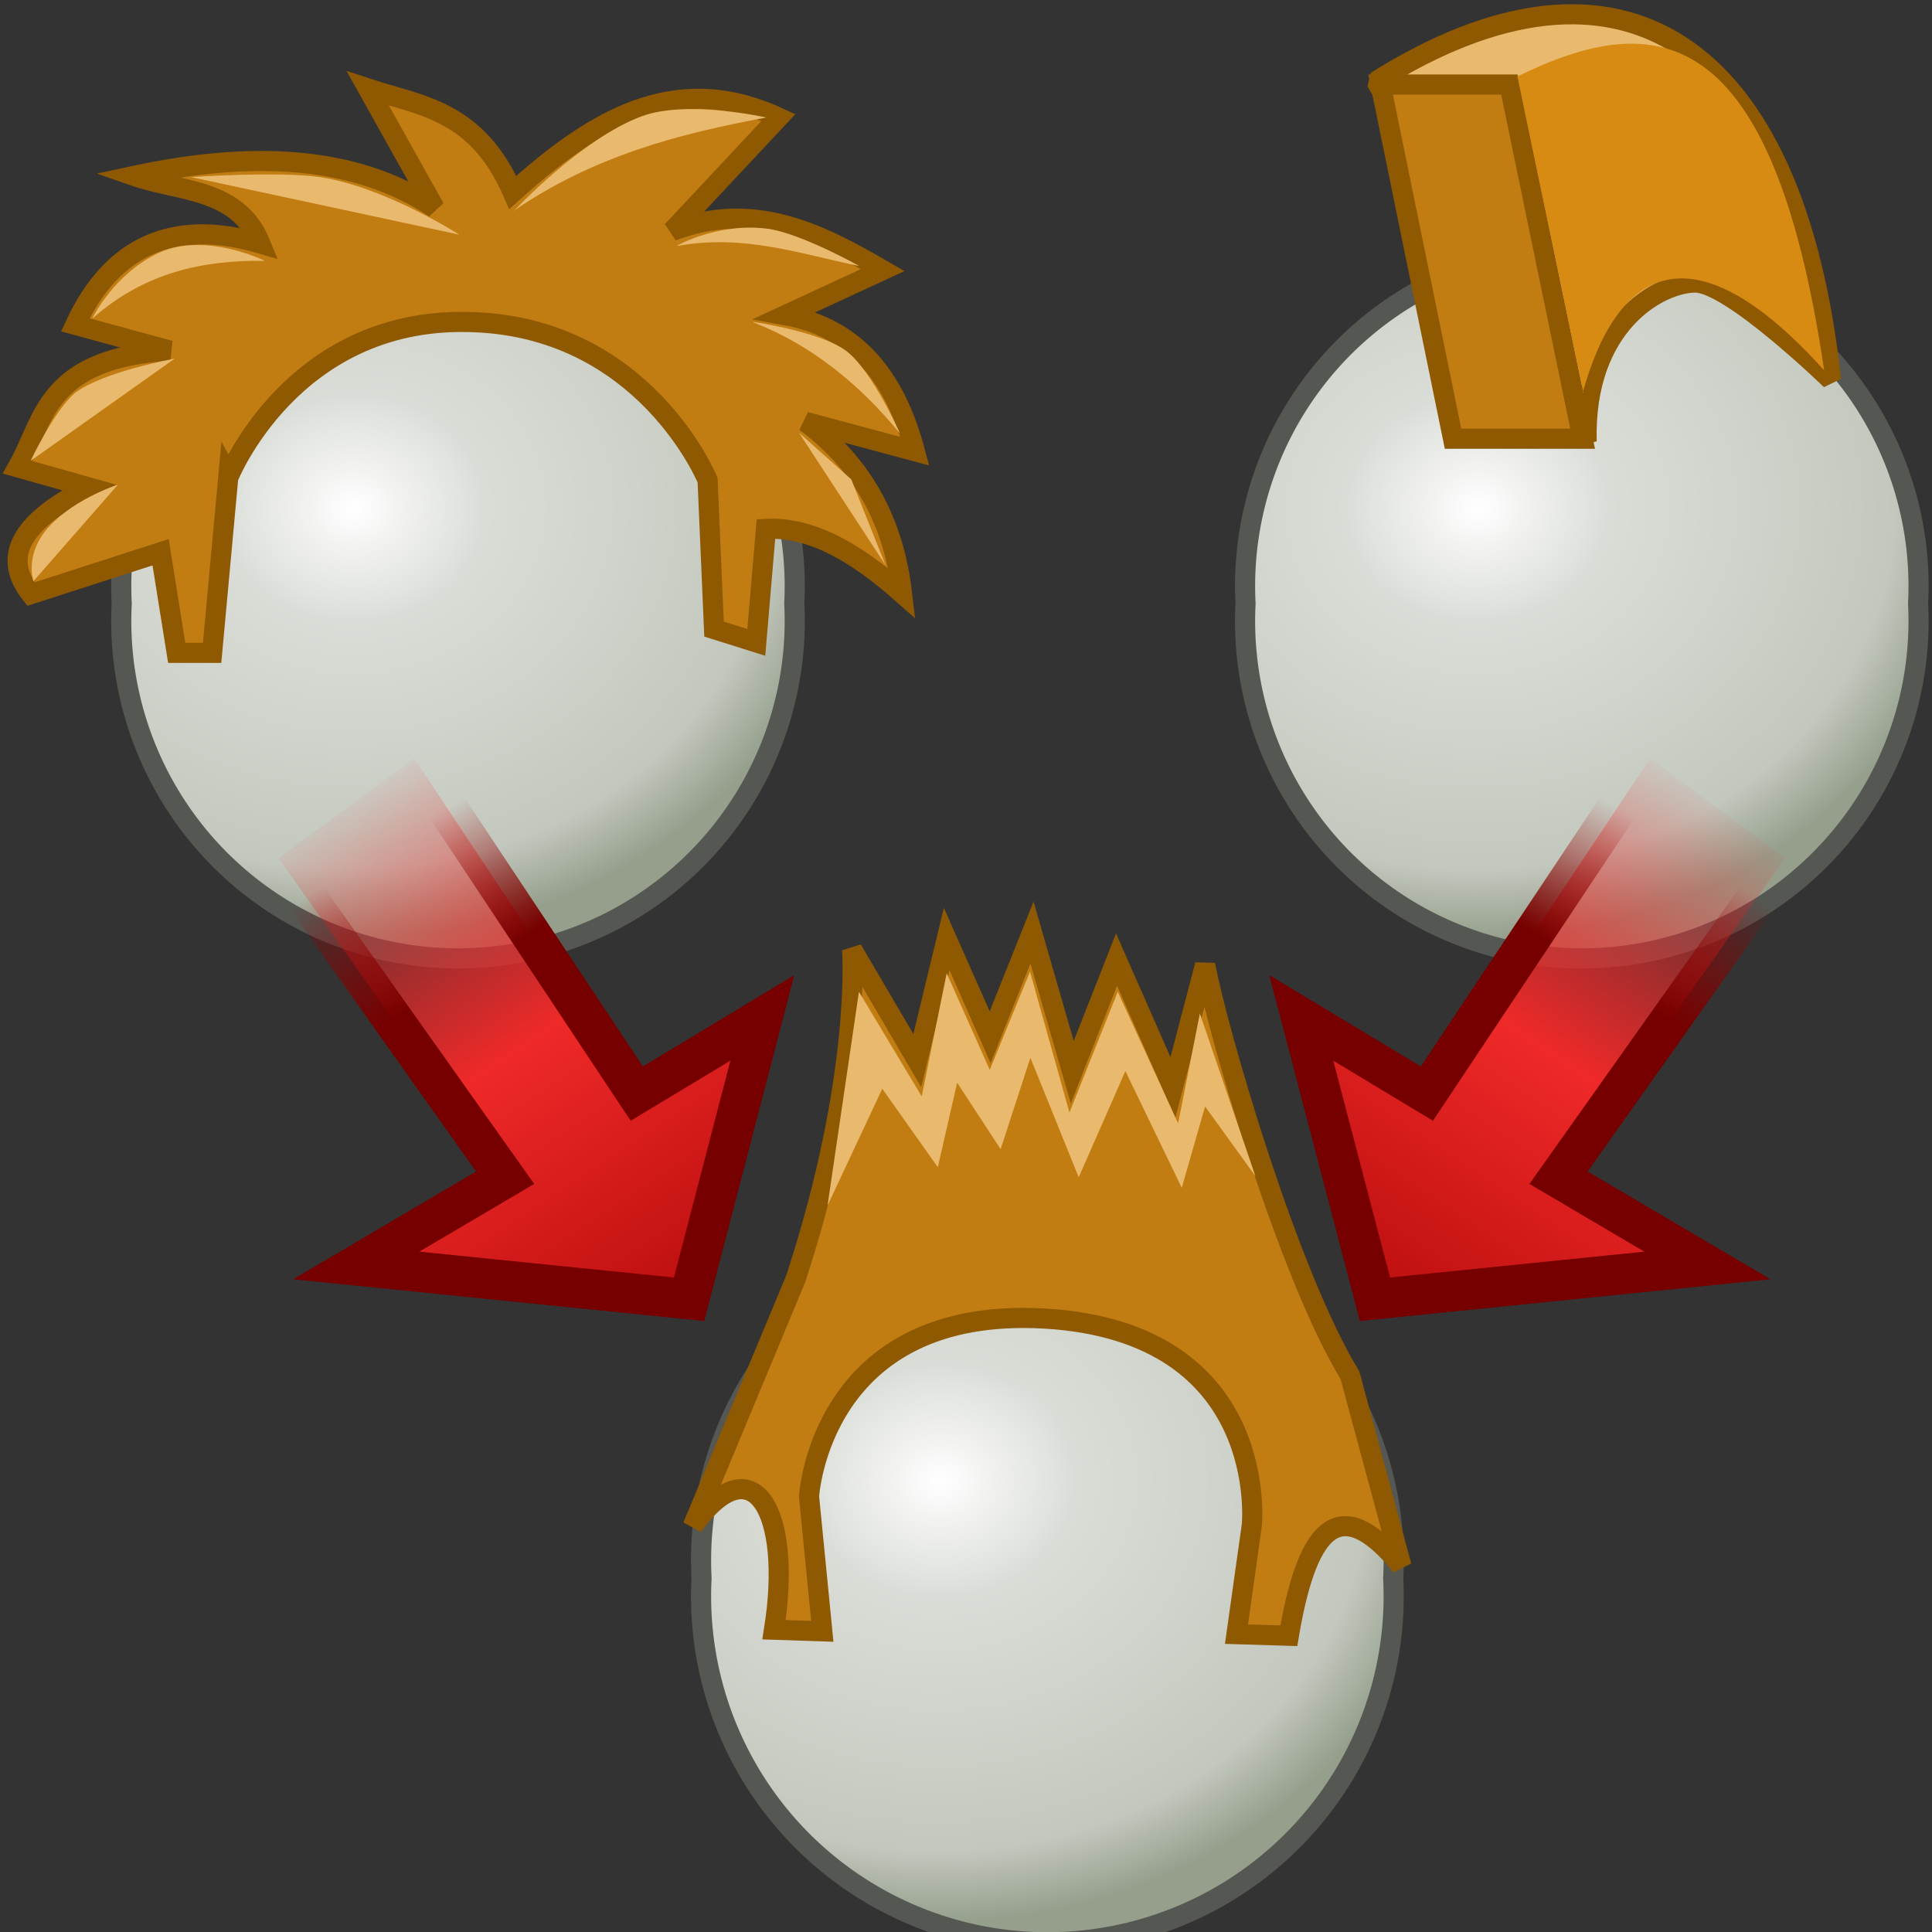 <svg xmlns="http://www.w3.org/2000/svg" width="48" height="48" xmlns:xlink="http://www.w3.org/1999/xlink"><rect width="100%" height="100%" fill="#333333" stroke="none"/><defs><linearGradient id="c"><stop offset="0" stop-color="#fff"/><stop offset=".266" stop-color="#daddd7"/><stop offset=".839" stop-color="#c3c8be"/><stop offset="1" stop-color="#959f8c"/></linearGradient><linearGradient id="i" x1="25.357" x2="6.857" y1="22.464" y2="10.179" xlink:href="#a" gradientUnits="userSpaceOnUse" gradientTransform="matrix(0 .694 -.693 0 49.796 14.923)"/><linearGradient id="a"><stop offset="0" stop-color="#bb0e0e"/><stop offset=".5" stop-color="#ef2929"/><stop offset="1" stop-color="#ef2929" stop-opacity="0"/></linearGradient><linearGradient id="j" x1="15.367" x2="10.822" y1="11.423" y2="8.536" xlink:href="#b" gradientUnits="userSpaceOnUse" gradientTransform="matrix(0 .694 -.693 0 49.796 14.923)"/><linearGradient id="b"><stop offset="0" stop-color="#760000"/><stop offset="1" stop-color="#a40000" stop-opacity="0"/></linearGradient><linearGradient x1="25.357" x2="6.857" y1="22.464" y2="10.179" xlink:href="#a" gradientUnits="userSpaceOnUse" gradientTransform="matrix(.915 0 0 .914 1.664 2.131)"/><linearGradient><stop offset="0" stop-color="#bb0e0e"/><stop offset=".5" stop-color="#ef2929"/><stop offset="1" stop-color="#ef2929" stop-opacity="0"/></linearGradient><linearGradient x1="13.303" x2="7.639" y1="10.565" y2="6.725" xlink:href="#b" gradientUnits="userSpaceOnUse" gradientTransform="matrix(.915 0 0 .914 1.664 2.131)"/><linearGradient><stop offset="0" stop-color="#760000"/><stop offset="1" stop-color="#a40000" stop-opacity="0"/></linearGradient><linearGradient x1="25.357" x2="6.857" y1="22.464" y2="10.179" gradientTransform="matrix(.915 0 0 .914 .598 8.837)" gradientUnits="userSpaceOnUse" xlink:href="#a"/><linearGradient x1="13.303" x2="7.639" y1="10.565" y2="6.725" gradientTransform="matrix(.915 0 0 .914 .598 8.837)" gradientUnits="userSpaceOnUse" xlink:href="#b"/><linearGradient id="k" x1="25.357" x2="6.857" y1="22.464" y2="10.179" xlink:href="#a" gradientUnits="userSpaceOnUse" gradientTransform="matrix(0 .694 .693 0 1.481 14.923)"/><linearGradient id="l" x1="15.367" x2="10.822" y1="11.423" y2="8.536" xlink:href="#b" gradientUnits="userSpaceOnUse" gradientTransform="matrix(0 .694 .693 0 1.481 14.923)"/><radialGradient id="f" cx="9.428" cy="12.896" r="7.65" xlink:href="#c" fx="9.428" fy="12.896" gradientUnits="userSpaceOnUse" gradientTransform="matrix(1.433 -.043 .037 1.24 -4.567 -2.687)"/><radialGradient id="g" cx="9.428" cy="12.896" r="7.65" xlink:href="#d" fx="9.428" fy="12.896" gradientUnits="userSpaceOnUse" gradientTransform="matrix(1.433 -.043 .037 1.24 -4.567 -2.687)"/><linearGradient id="d"><stop offset="0" stop-color="#fff"/><stop offset=".266" stop-color="#daddd7"/><stop offset=".839" stop-color="#c3c8be"/><stop offset="1" stop-color="#959f8c"/></linearGradient><radialGradient cx="9.428" cy="12.896" r="7.65" fy="12.896" fx="9.428" gradientTransform="matrix(1.433 -.043 .037 1.24 -4.567 -2.687)" gradientUnits="userSpaceOnUse" xlink:href="#d"/><radialGradient id="h" cx="9.428" cy="12.896" r="7.65" xlink:href="#e" fx="9.428" fy="12.896" gradientUnits="userSpaceOnUse" gradientTransform="matrix(1.433 -.043 .037 1.24 -4.567 -2.687)"/><linearGradient id="e"><stop offset="0" stop-color="#fff"/><stop offset=".266" stop-color="#daddd7"/><stop offset=".839" stop-color="#c3c8be"/><stop offset="1" stop-color="#959f8c"/></linearGradient><radialGradient cx="9.428" cy="12.896" r="7.65" fy="12.896" fx="9.428" gradientTransform="matrix(1.433 -.043 .037 1.24 -4.567 -2.687)" gradientUnits="userSpaceOnUse" xlink:href="#e"/></defs><g><path fill="url(#f)" stroke="#555753" stroke-width=".444" d="M19.14 15A7.43 7.43 0 1 1 4.3 15a7.43 7.43 0 1 1 14.84 0z" transform="matrix(1.126 0 0 1.128 -1.818 -1.925)" color="#000" stroke-linecap="round" overflow="visible" enable-background="accumulate"/><path fill="#c17d11" stroke="#8f5902" stroke-width=".5" d="M10.8 5.17c-2-1.33-4.58-1.42-7.47-.8 1.15.4 2.58.3 3.14 1.68-2.18-.64-3.7.08-4.6 2.02l2.35.64c-3.1.2-3.1 1.7-3.78 2.9l1.77.5c-1.56.78-2.23 1.65-1.44 2.65l3.22-1.04.4 2.5h.88l.4-4.35S7.24 7.9 11.63 8c4.38.08 5.95 3.93 5.95 3.93l.16 3.7 1.05.33.24-2.82c1.13-.06 2.25.6 3.38 1.6-.2-1.72-.93-3.17-2.4-4.26l2.72.73c-.48-1.8-1.44-3.06-3.22-3.38l2.42-1.12c-1.6-.93-3.22-1.74-5.23-.97l2.64-2.82c-2.6-1.2-4.64.1-6.6 1.86-.9-2.06-2.3-2.15-3.6-2.58z"/><path fill="url(#g)" stroke="#555753" stroke-width=".444" d="M19.14 15A7.43 7.43 0 1 1 4.3 15a7.43 7.43 0 1 1 14.84 0z" transform="matrix(1.126 0 0 1.128 26.103 -1.925)" color="#000" stroke-linecap="round" overflow="visible" enable-background="accumulate"/><path fill="#e9b96e" stroke="#8f5902" stroke-width=".5" d="M39.42 10.97c-.08-2.9 1.8-3.95 2.7-3.95.88 0 3.37 2.42 3.37 2.42-.9-8.4-5.23-11.23-11.3-7.42z" color="#000" stroke-linecap="round" stroke-linejoin="bevel" overflow="visible" enable-background="accumulate"/><path fill="#c17d11" stroke="#8f5902" stroke-width=".5" d="M34.3 2.1h3.2l1.82 8.8H36.1z" color="#000" stroke-linecap="round" overflow="visible" enable-background="accumulate"/><path fill="#d78b13" d="M39.34 9.76L37.7 1.9C41.1.23 44.03.45 45.32 9.2c-3.1-3.44-5.07-2.78-6 .56z"/><path fill="#e9b96e" d="M.76 11.45s.6-1.28 1.12-1.7c.7-.52 2.46-.84 2.46-.84z"/><path fill="#e9b96e" d="M2.3 7.9s.53-1.1 1.65-1.62c1.15-.53 2.63.2 2.63.2-1.52-.02-2.98.28-4.28 1.43z"/><path fill="#e9b96e" d="M.83 14.44s-.2-.58.26-1.2c.6-.8 1.84-1.2 1.84-1.2z"/><path fill="#e9b96e" d="M4.75 4.4s2.15-.15 3.2 0c1.63.25 3.46 1.43 3.46 1.43z"/><path fill="#e9b96e" d="M12.76 5.25s1.67-1.8 3.18-2.36c1.12-.42 3.1.03 3.1.03-2.17.4-4.3.96-6.28 2.32z"/><path fill="#e9b96e" d="M16.83 6.1s1-.57 2.22-.42c.82.1 2.3.93 2.3.93-1.47-.3-2.86-.8-4.52-.5z"/><path fill="#e9b96e" d="M18.72 8s1.68.24 2.32.73c.64.5 1.32 2.04 1.32 2.04-1-1.22-2.2-2.2-3.64-2.76z"/><path fill="#e9b96e" d="M19.85 10.75l1.3 1.16.85 2.13z"/><path fill="url(#h)" stroke="#555753" stroke-width=".432" d="M19.14 15A7.43 7.43 0 1 1 4.3 15a7.43 7.43 0 1 1 14.84 0z" transform="matrix(1.158 0 0 1.157 12.45 21.858)" color="#000" stroke-linecap="round" overflow="visible" enable-background="accumulate"/><path fill="#c17d11" stroke="#8f5902" stroke-width=".5" d="M19.77 31.77c1.65-5.04 1.4-8.18 1.4-8.18l1.62 2.76.73-3.02 1.08 2.44 1.04-2.6 1 3.47 1.1-2.8 1.4 3.18.8-3.05c.34 1.75 2.06 7.67 3.6 10.2l1.28 4.74c-1.63-2-2.38-.75-2.8 1.73l-1.3-.04.38-2.7s.5-4.8-5.13-5.14c-5.6-.33-5.87 4.42-5.87 4.42l.33 3.35-1.2-.04c.47-2.96-.53-4.65-2.02-2.57z" color="#000" overflow="visible" enable-background="accumulate"/><path fill="#e9b96e" d="M20.56 29.95l1.36-2.9L23.3 29l.48-2.1 1.08 1.65.74-2.27 1.2 2.97 1.16-2.64 1.4 2.9.58-2.02 1.25 1.73-1.38-4.04-.54 2.73-1.5-3.27-1.2 3-.98-3.5-1 2.44-1.07-2.4-.62 3.06-1.56-2.6z" color="#000" overflow="visible" enable-background="accumulate"/><path fill="url(#i)" stroke="url(#j)" d="M34.16 32.28l8.26-.84-3.7-2.18 5.63-7.94L41 18.84l-5.55 8.33-3.12-1.88z"/><path fill="url(#k)" stroke="url(#l)" d="M17.12 32.28l-8.27-.84 3.7-2.18-5.63-7.94 3.37-2.48 5.53 8.33 3.12-1.88z"/></g></svg>